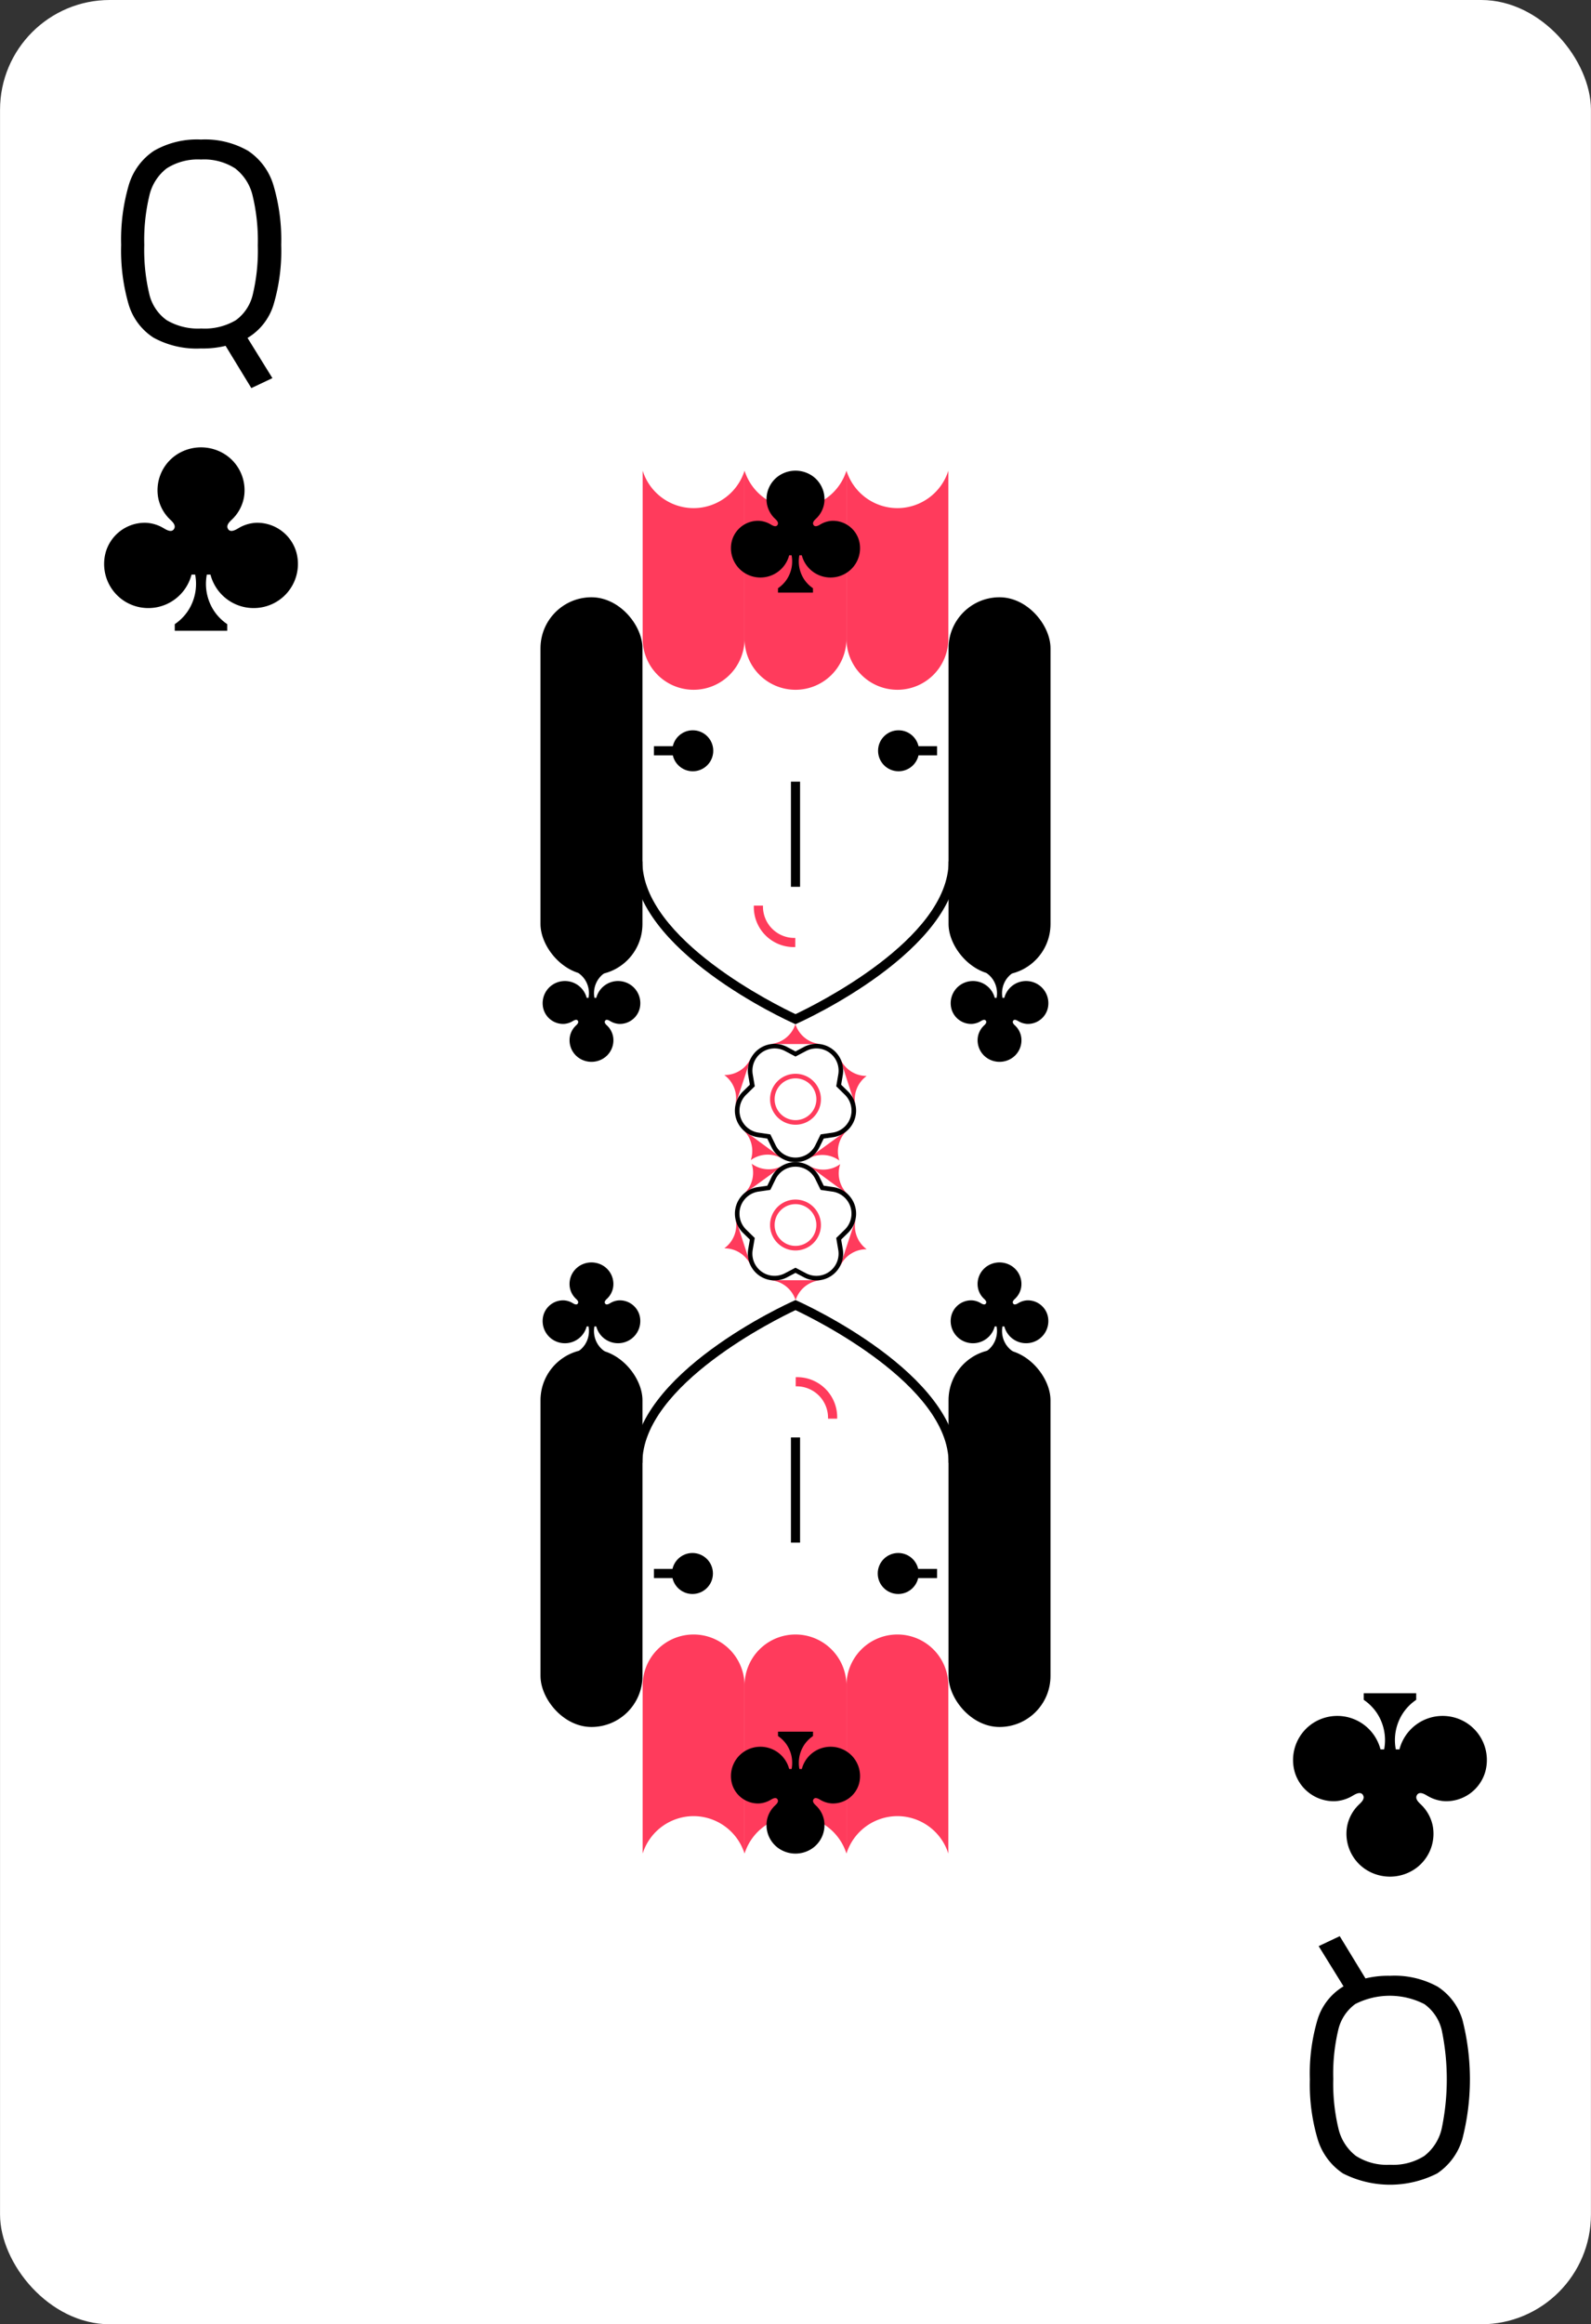 <svg xmlns="http://www.w3.org/2000/svg" viewBox="0 0 87 127"><rect x="0" y="0" width="87" height="127" fill="#333333" stroke="none"/><defs><style>.cls-1{fill:#fff;}.cls-2{fill:#ff3b5c;}</style></defs><title>card-clubs-q</title><g id="artwork"><rect class="cls-1" x="0.002" width="86.995" height="127" rx="6"/><path d="M12.336,18.897a5.225,5.225,0,0,1-1.344.144,4.893,4.893,0,0,1-2.6-.593A3.266,3.266,0,0,1,7.032,16.628a10.581,10.581,0,0,1-.407-3.247,10.616,10.616,0,0,1,.415-3.263,3.403,3.403,0,0,1,1.376-1.876A4.712,4.712,0,0,1,10.992,7.625a4.71,4.71,0,0,1,2.576.618,3.433,3.433,0,0,1,1.384,1.876,10.437,10.437,0,0,1,.425,3.263,10.302,10.302,0,0,1-.425,3.286,3.205,3.205,0,0,1-1.416,1.797l1.36,2.196-1.152.545Zm.553-1.395a2.416,2.416,0,0,0,.936-1.419,10.296,10.296,0,0,0,.272-2.67,10.511,10.511,0,0,0-.28-2.709A2.648,2.648,0,0,0,12.864,9.205a3.132,3.132,0,0,0-1.872-.489,3.17,3.17,0,0,0-1.872.481,2.61,2.61,0,0,0-.952,1.49,10.449,10.449,0,0,0-.279,2.694A10.421,10.421,0,0,0,8.16,16.051a2.434,2.434,0,0,0,.952,1.442,3.365,3.365,0,0,0,1.896.457A3.341,3.341,0,0,0,12.888,17.501Z"/><path d="M16.214,30.207a2.227,2.227,0,0,0-2.196-1.642,2.068,2.068,0,0,0-.966.288c-.156.093-.45.275-.585.046-.122-.208.101-.401.234-.529a2.216,2.216,0,0,0,.638-1.189,2.331,2.331,0,0,0-1.048-2.362,2.434,2.434,0,0,0-2.596,0,2.331,2.331,0,0,0-1.048,2.362,2.216,2.216,0,0,0,.638,1.189c.133.128.356.322.234.529-.135.229-.429.047-.585-.046a2.068,2.068,0,0,0-.966-.288,2.227,2.227,0,0,0-2.196,1.642A2.409,2.409,0,0,0,6.9,32.904a2.44,2.44,0,0,0,3.573-1.507h.199a2.689,2.689,0,0,1-.398,1.989,2.648,2.648,0,0,1-.718.719v.36h2.87v-.36a2.648,2.648,0,0,1-.718-.719,2.689,2.689,0,0,1-.398-1.989h.199a2.44,2.44,0,0,0,3.573,1.507A2.409,2.409,0,0,0,16.214,30.207Z"/><path d="M74.668,108.103a5.225,5.225,0,0,1,1.344-.144,4.893,4.893,0,0,1,2.6.593,3.265,3.265,0,0,1,1.36,1.82,13.09,13.09,0,0,1-.008,6.51,3.41,3.41,0,0,1-1.376,1.876,5.691,5.691,0,0,1-5.152,0,3.44,3.44,0,0,1-1.384-1.876,10.445,10.445,0,0,1-.425-3.263,10.309,10.309,0,0,1,.425-3.287,3.202,3.202,0,0,1,1.416-1.796l-1.36-2.197,1.152-.545Zm-.553,1.395a2.422,2.422,0,0,0-.936,1.419,10.301,10.301,0,0,0-.272,2.67,10.514,10.514,0,0,0,.28,2.71,2.648,2.648,0,0,0,.952,1.499,3.132,3.132,0,0,0,1.872.488,3.178,3.178,0,0,0,1.872-.48,2.616,2.616,0,0,0,.952-1.491,13.193,13.193,0,0,0,.008-5.363,2.44,2.44,0,0,0-.952-1.443,4.161,4.161,0,0,0-3.776-.008Z"/><path d="M70.786,96.778a2.227,2.227,0,0,0,2.196,1.642,2.068,2.068,0,0,0,.966-.288c.156-.093.45-.275.585-.046.122.208-.101.401-.234.529a2.216,2.216,0,0,0-.638,1.189,2.331,2.331,0,0,0,1.048,2.362,2.434,2.434,0,0,0,2.596,0,2.331,2.331,0,0,0,1.048-2.362,2.216,2.216,0,0,0-.638-1.189c-.133-.128-.356-.322-.234-.529.135-.229.429-.047.585.046a2.068,2.068,0,0,0,.966.288,2.227,2.227,0,0,0,2.196-1.642,2.409,2.409,0,0,0-1.13-2.697,2.44,2.44,0,0,0-3.573,1.507h-.199a2.689,2.689,0,0,1,.398-1.989,2.648,2.648,0,0,1,.718-.719v-.36h-2.87v.36a2.649,2.649,0,0,1,.718.719,2.689,2.689,0,0,1,.398,1.989h-.199a2.44,2.44,0,0,0-3.573-1.507A2.409,2.409,0,0,0,70.786,96.778Z"/><rect x="35.759" y="40.773" width="2.236" height="0.5"/><rect x="49.005" y="40.773" width="2.236" height="0.5"/><circle cx="49.135" cy="41.023" r="1.12"/><circle cx="37.883" cy="41.023" r="1.12"/><path class="cls-2" d="M42.118,57.048A1.575,1.575,0,0,0,43.495,55.957v-0l0-0v.001a1.575,1.575,0,0,0,1.377,1.091Z"/><path class="cls-2" d="M45.931,57.819a1.575,1.575,0,0,0,1.463.972l.001-0-0.0 0.0 0.0 0-.001 0a1.575,1.575,0,0,0-.611,1.647Z"/><path class="cls-2" d="M42.81,63.328a1.575,1.575,0,0,0-1.756.063l-0.0.001 0-0-0.0 0.0 0-.001a1.575,1.575,0,0,0-.463-1.694Z"/><path class="cls-2" d="M41.075,57.776a1.575,1.575,0,0,1-1.469.964l-.001-0.0 0.0 0-0.0 0.0.001 0a1.575,1.575,0,0,1,.601,1.65Z"/><path class="cls-2" d="M44.143,63.341a1.575,1.575,0,0,1,1.755.073l0.0.001-0-0.0 0.0 0-0-.001a1.575,1.575,0,0,1,.473-1.691Z"/><path class="cls-1" d="M42.301,62.628l-.261-.531-.584-.085a1.342,1.342,0,0,1-.741-2.288l.422-.413-.1-.583a1.338,1.338,0,0,1,1.94-1.414l.522.275.522-.275a1.338,1.338,0,0,1,1.94,1.414l-.1.583.422.413a1.342,1.342,0,0,1-.741,2.288l-.584.085-.261.531A1.335,1.335,0,0,1,42.301,62.628Z"/><path d="M43.5,63.501a1.452,1.452,0,0,1-1.311-.817l-.232-.472-.519-.075a1.467,1.467,0,0,1-.81-2.501l.375-.367-.088-.519a1.463,1.463,0,0,1,2.121-1.545l.464.245.464-.245a1.463,1.463,0,0,1,2.121,1.545l-.089.519.375.367a1.467,1.467,0,0,1-.81,2.501l-.519.075-.232.472A1.452,1.452,0,0,1,43.5,63.501ZM42.413,62.573a1.21,1.21,0,0,0,2.173,0l.29-.59.649-.094a1.217,1.217,0,0,0,.672-2.074l-.469-.459.111-.648a1.213,1.213,0,0,0-1.758-1.282L43.5,57.731l-.58-.306a1.213,1.213,0,0,0-1.758,1.282l.111.648-.469.459a1.217,1.217,0,0,0,.671,2.074l.649.094Z"/><path class="cls-2" d="M43.5,58.923A1.141,1.141,0,1,1,42.359,60.064a1.142,1.142,0,0,1,1.141-1.141m0-.25A1.391,1.391,0,1,0,44.891,60.064a1.391,1.391,0,0,0-1.391-1.391Z"/><rect x="43.25" y="42.71" width="0.5" height="5.746"/><path class="cls-2" d="M37.928,27.765a2.928,2.928,0,0,1-2.786-2.047v9.186a2.786,2.786,0,0,0,2.786,2.786h0a2.786,2.786,0,0,0,2.786-2.786v-9.186A2.929,2.929,0,0,1,37.928,27.765Z"/><path class="cls-2" d="M43.5,27.765a2.929,2.929,0,0,1-2.786-2.047v9.186a2.786,2.786,0,0,0,2.786,2.786H43.5a2.786,2.786,0,0,0,2.786-2.786v-9.186A2.928,2.928,0,0,1,43.5,27.765Z"/><path class="cls-2" d="M49.073,27.765a2.929,2.929,0,0,1-2.786-2.047v9.186a2.786,2.786,0,0,0,2.786,2.786h0a2.786,2.786,0,0,0,2.786-2.786v-9.186A2.929,2.929,0,0,1,49.073,27.765Z"/><path d="M43.5,55.963l-.102-.046c-.358-.16-8.772-3.983-8.772-8.852h.5c0,4.272,7.411,7.896,8.374,8.348.963-.453,8.374-4.076,8.374-8.348h.5c0,4.869-8.413,8.692-8.772,8.852Z"/><path class="cls-2" d="M43.488,51.749a2.188,2.188,0,0,1-2.266-2.266h.5a1.716,1.716,0,0,0,1.767,1.766Z"/><path d="M46.978,29.549a1.483,1.483,0,0,0-1.463-1.092,1.38,1.38,0,0,0-.644.191c-.104.062-.3.183-.389.031-.081-.138.067-.267.156-.352a1.472,1.472,0,0,0,.425-.79,1.548,1.548,0,0,0-.698-1.57,1.624,1.624,0,0,0-1.729,0,1.548,1.548,0,0,0-.698,1.57,1.472,1.472,0,0,0,.425.79c.089.085.237.214.156.352-.09.152-.285.031-.389-.031a1.38,1.38,0,0,0-.644-.191A1.483,1.483,0,0,0,40.022,29.549a1.6,1.6,0,0,0,.752,1.793,1.626,1.626,0,0,0,2.38-1.001h.132a1.784,1.784,0,0,1-.265,1.322,1.762,1.762,0,0,1-.478.478v.239h1.912v-.239a1.762,1.762,0,0,1-.478-.478,1.784,1.784,0,0,1-.265-1.322h.132a1.626,1.626,0,0,0,2.38,1.001A1.6,1.6,0,0,0,46.978,29.549Z"/><rect x="51.869" y="32.635" width="5.576" height="20.641" rx="2.788"/><path d="M52.026,55.122a1.121,1.121,0,0,0,1.106.826,1.043,1.043,0,0,0,.487-.145c.079-.047.227-.138.295-.023.061.104-.051.202-.118.266a1.113,1.113,0,0,0-.321.598,1.171,1.171,0,0,0,.528,1.187,1.228,1.228,0,0,0,1.308,0,1.171,1.171,0,0,0,.528-1.187,1.113,1.113,0,0,0-.321-.598c-.067-.064-.179-.162-.118-.266.068-.115.216-.024.295.023a1.043,1.043,0,0,0,.487.145,1.121,1.121,0,0,0,1.106-.826,1.21,1.21,0,0,0-.569-1.356,1.23,1.23,0,0,0-1.8.757h-.1a1.35,1.35,0,0,1,.2-1,1.333,1.333,0,0,1,.361-.362v-.181H53.934v.181a1.333,1.333,0,0,1,.361.362,1.35,1.35,0,0,1,.2 1h-.1a1.23,1.23,0,0,0-1.8-.757A1.21,1.21,0,0,0,52.026,55.122Z"/><rect x="29.555" y="32.635" width="5.576" height="20.641" rx="2.788"/><path d="M29.713,55.122a1.121,1.121,0,0,0,1.106.826,1.043,1.043,0,0,0,.487-.145c.079-.047.227-.138.295-.023.061.104-.051.202-.118.266a1.113,1.113,0,0,0-.321.598,1.171,1.171,0,0,0,.528,1.187,1.228,1.228,0,0,0,1.308,0,1.171,1.171,0,0,0,.528-1.187,1.113,1.113,0,0,0-.321-.598c-.067-.064-.179-.162-.118-.266.068-.115.216-.024.295.023a1.043,1.043,0,0,0,.487.145,1.121,1.121,0,0,0,1.106-.826,1.21,1.21,0,0,0-.569-1.356,1.23,1.23,0,0,0-1.8.757h-.1a1.35,1.35,0,0,1,.2-1,1.333,1.333,0,0,1,.361-.362v-.181H31.62v.181a1.333,1.333,0,0,1,.361.362,1.35,1.35,0,0,1,.2 1h-.1a1.23,1.23,0,0,0-1.8-.757A1.21,1.21,0,0,0,29.713,55.122Z"/><rect x="49.005" y="85.727" width="2.236" height="0.5"/><rect x="35.759" y="85.727" width="2.236" height="0.5"/><circle cx="37.865" cy="85.977" r="1.12"/><circle cx="49.117" cy="85.977" r="1.12"/><path class="cls-2" d="M44.882,69.952A1.575,1.575,0,0,0,43.505,71.043v0l-0.0 0V71.043a1.575,1.575,0,0,0-1.377-1.091Z"/><path class="cls-2" d="M41.069,69.181a1.575,1.575,0,0,0-1.463-.972l-.001 0.0 0-0-0-0.0.001-0a1.575,1.575,0,0,0,.611-1.647Z"/><path class="cls-2" d="M44.19,63.672a1.575,1.575,0,0,0,1.756-.063l0-.001-0.0 0.0 0-0-0.0.001a1.575,1.575,0,0,0,.463,1.694Z"/><path class="cls-2" d="M45.925,69.224a1.575,1.575,0,0,1,1.469-.964l.001 0-0-0.0 0-0-.001-0a1.575,1.575,0,0,1-.601-1.65Z"/><path class="cls-2" d="M42.857,63.659a1.575,1.575,0,0,1-1.755-.073l-0-.001 0.0 0-0-0.0 0.0.001a1.575,1.575,0,0,1-.473,1.691Z"/><path class="cls-1" d="M44.699,64.372l.261.531.584.085a1.342,1.342,0,0,1,.741,2.288l-.422.413.1.583a1.338,1.338,0,0,1-1.94,1.414L43.5,69.41l-.522.275a1.338,1.338,0,0,1-1.94-1.414l.1-.583-.422-.413a1.342,1.342,0,0,1,.741-2.288l.584-.085.261-.531A1.335,1.335,0,0,1,44.699,64.372Z"/><path d="M43.5,63.499a1.452,1.452,0,0,1,1.311.817l.232.472.519.075a1.467,1.467,0,0,1,.81,2.501l-.375.367.088.519a1.463,1.463,0,0,1-2.121,1.545L43.5,69.551l-.464.245a1.463,1.463,0,0,1-2.121-1.545l.089-.519-.375-.367a1.467,1.467,0,0,1,.81-2.501l.519-.075.232-.472A1.452,1.452,0,0,1,43.5,63.499Zm1.086.928a1.21,1.21,0,0,0-2.173,0l-.29.59-.649.094a1.217,1.217,0,0,0-.672,2.074l.469.459-.111.648a1.213,1.213,0,0,0,1.758,1.282L43.5,69.269l.58.306a1.213,1.213,0,0,0,1.758-1.282l-.111-.648.469-.459a1.217,1.217,0,0,0-.671-2.074l-.649-.094Z"/><path class="cls-2" d="M43.5,68.077A1.141,1.141,0,1,1,44.641,66.936a1.142,1.142,0,0,1-1.141,1.141m0,.25A1.391,1.391,0,1,0,42.109,66.936a1.391,1.391,0,0,0,1.391,1.391Z"/><rect x="43.25" y="78.544" width="0.5" height="5.746"/><path class="cls-2" d="M49.072,99.235a2.928,2.928,0,0,1,2.786,2.047v-9.186a2.786,2.786,0,0,0-2.786-2.786h-0a2.786,2.786,0,0,0-2.786,2.786v9.186A2.929,2.929,0,0,1,49.072,99.235Z"/><path class="cls-2" d="M43.5,99.235a2.929,2.929,0,0,1,2.786,2.047v-9.186a2.786,2.786,0,0,0-2.786-2.786H43.5a2.786,2.786,0,0,0-2.786,2.786v9.186A2.928,2.928,0,0,1,43.5,99.235Z"/><path class="cls-2" d="M37.927,99.235a2.929,2.929,0,0,1,2.786,2.047v-9.186a2.786,2.786,0,0,0-2.786-2.786h-0a2.786,2.786,0,0,0-2.786,2.786v9.186A2.929,2.929,0,0,1,37.927,99.235Z"/><path d="M43.5,71.037l.102.046c.358.16,8.772,3.983,8.772,8.852h-.5c0-4.272-7.411-7.896-8.374-8.348-.963.453-8.374,4.076-8.374,8.348h-.5c0-4.869,8.413-8.692,8.772-8.852Z"/><path class="cls-2" d="M43.512,75.251a2.188,2.188,0,0,1,2.266,2.266h-.5a1.716,1.716,0,0,0-1.767-1.766Z"/><path d="M40.022,97.451a1.483,1.483,0,0,0,1.463,1.092,1.38,1.38,0,0,0,.644-.191c.104-.062.3-.183.389-.031.081.138-.067.267-.156.352a1.472,1.472,0,0,0-.425.79,1.548,1.548,0,0,0,.698,1.57,1.624,1.624,0,0,0,1.729,0,1.548,1.548,0,0,0,.698-1.57,1.472,1.472,0,0,0-.425-.79c-.089-.085-.237-.214-.156-.352.09-.152.285-.031.389.031a1.38,1.38,0,0,0,.644.191A1.483,1.483,0,0,0,46.978,97.451a1.6,1.6,0,0,0-.752-1.793,1.626,1.626,0,0,0-2.38,1.001h-.132a1.784,1.784,0,0,1,.265-1.322,1.762,1.762,0,0,1,.478-.478v-.239H42.544v.239a1.762,1.762,0,0,1,.478.478,1.784,1.784,0,0,1,.265,1.322h-.132a1.626,1.626,0,0,0-2.38-1.001A1.6,1.6,0,0,0,40.022,97.451Z"/><rect x="29.555" y="73.724" width="5.576" height="20.641" rx="2.788" transform="translate(64.687 168.088) rotate(180)"/><path d="M34.974,71.878a1.121,1.121,0,0,0-1.106-.826,1.043,1.043,0,0,0-.487.145c-.079.047-.227.138-.295.023-.061-.104.051-.202.118-.266a1.113,1.113,0,0,0,.321-.598,1.171,1.171,0,0,0-.528-1.187,1.228,1.228,0,0,0-1.308,0,1.171,1.171,0,0,0-.528,1.187,1.113,1.113,0,0,0,.321.598c.067.064.179.162.118.266-.068.115-.216.024-.295-.023a1.043,1.043,0,0,0-.487-.145,1.121,1.121,0,0,0-1.106.826,1.21,1.21,0,0,0,.569,1.356,1.23,1.23,0,0,0,1.8-.757h.1a1.35,1.35,0,0,1-.2 1,1.333,1.333,0,0,1-.361.362v.181h1.446V73.838a1.333,1.333,0,0,1-.361-.362,1.35,1.35,0,0,1-.2-1h.1a1.23,1.23,0,0,0,1.8.757A1.21,1.21,0,0,0,34.974,71.878Z"/><rect x="51.869" y="73.724" width="5.576" height="20.641" rx="2.788" transform="translate(109.313 168.088) rotate(180)"/><path d="M57.287,71.878a1.121,1.121,0,0,0-1.106-.826,1.043,1.043,0,0,0-.487.145c-.079.047-.227.138-.295.023-.061-.104.051-.202.118-.266a1.113,1.113,0,0,0,.321-.598,1.171,1.171,0,0,0-.528-1.187,1.228,1.228,0,0,0-1.308,0,1.171,1.171,0,0,0-.528,1.187,1.113,1.113,0,0,0,.321.598c.067.064.179.162.118.266-.068.115-.216.024-.295-.023a1.043,1.043,0,0,0-.487-.145,1.121,1.121,0,0,0-1.106.826,1.21,1.21,0,0,0,.569,1.356,1.23,1.23,0,0,0,1.8-.757h.1a1.35,1.35,0,0,1-.2 1,1.333,1.333,0,0,1-.361.362v.181H55.38V73.838a1.333,1.333,0,0,1-.361-.362,1.35,1.35,0,0,1-.2-1h.1a1.23,1.23,0,0,0,1.8.757A1.21,1.21,0,0,0,57.287,71.878Z"/></g></svg>